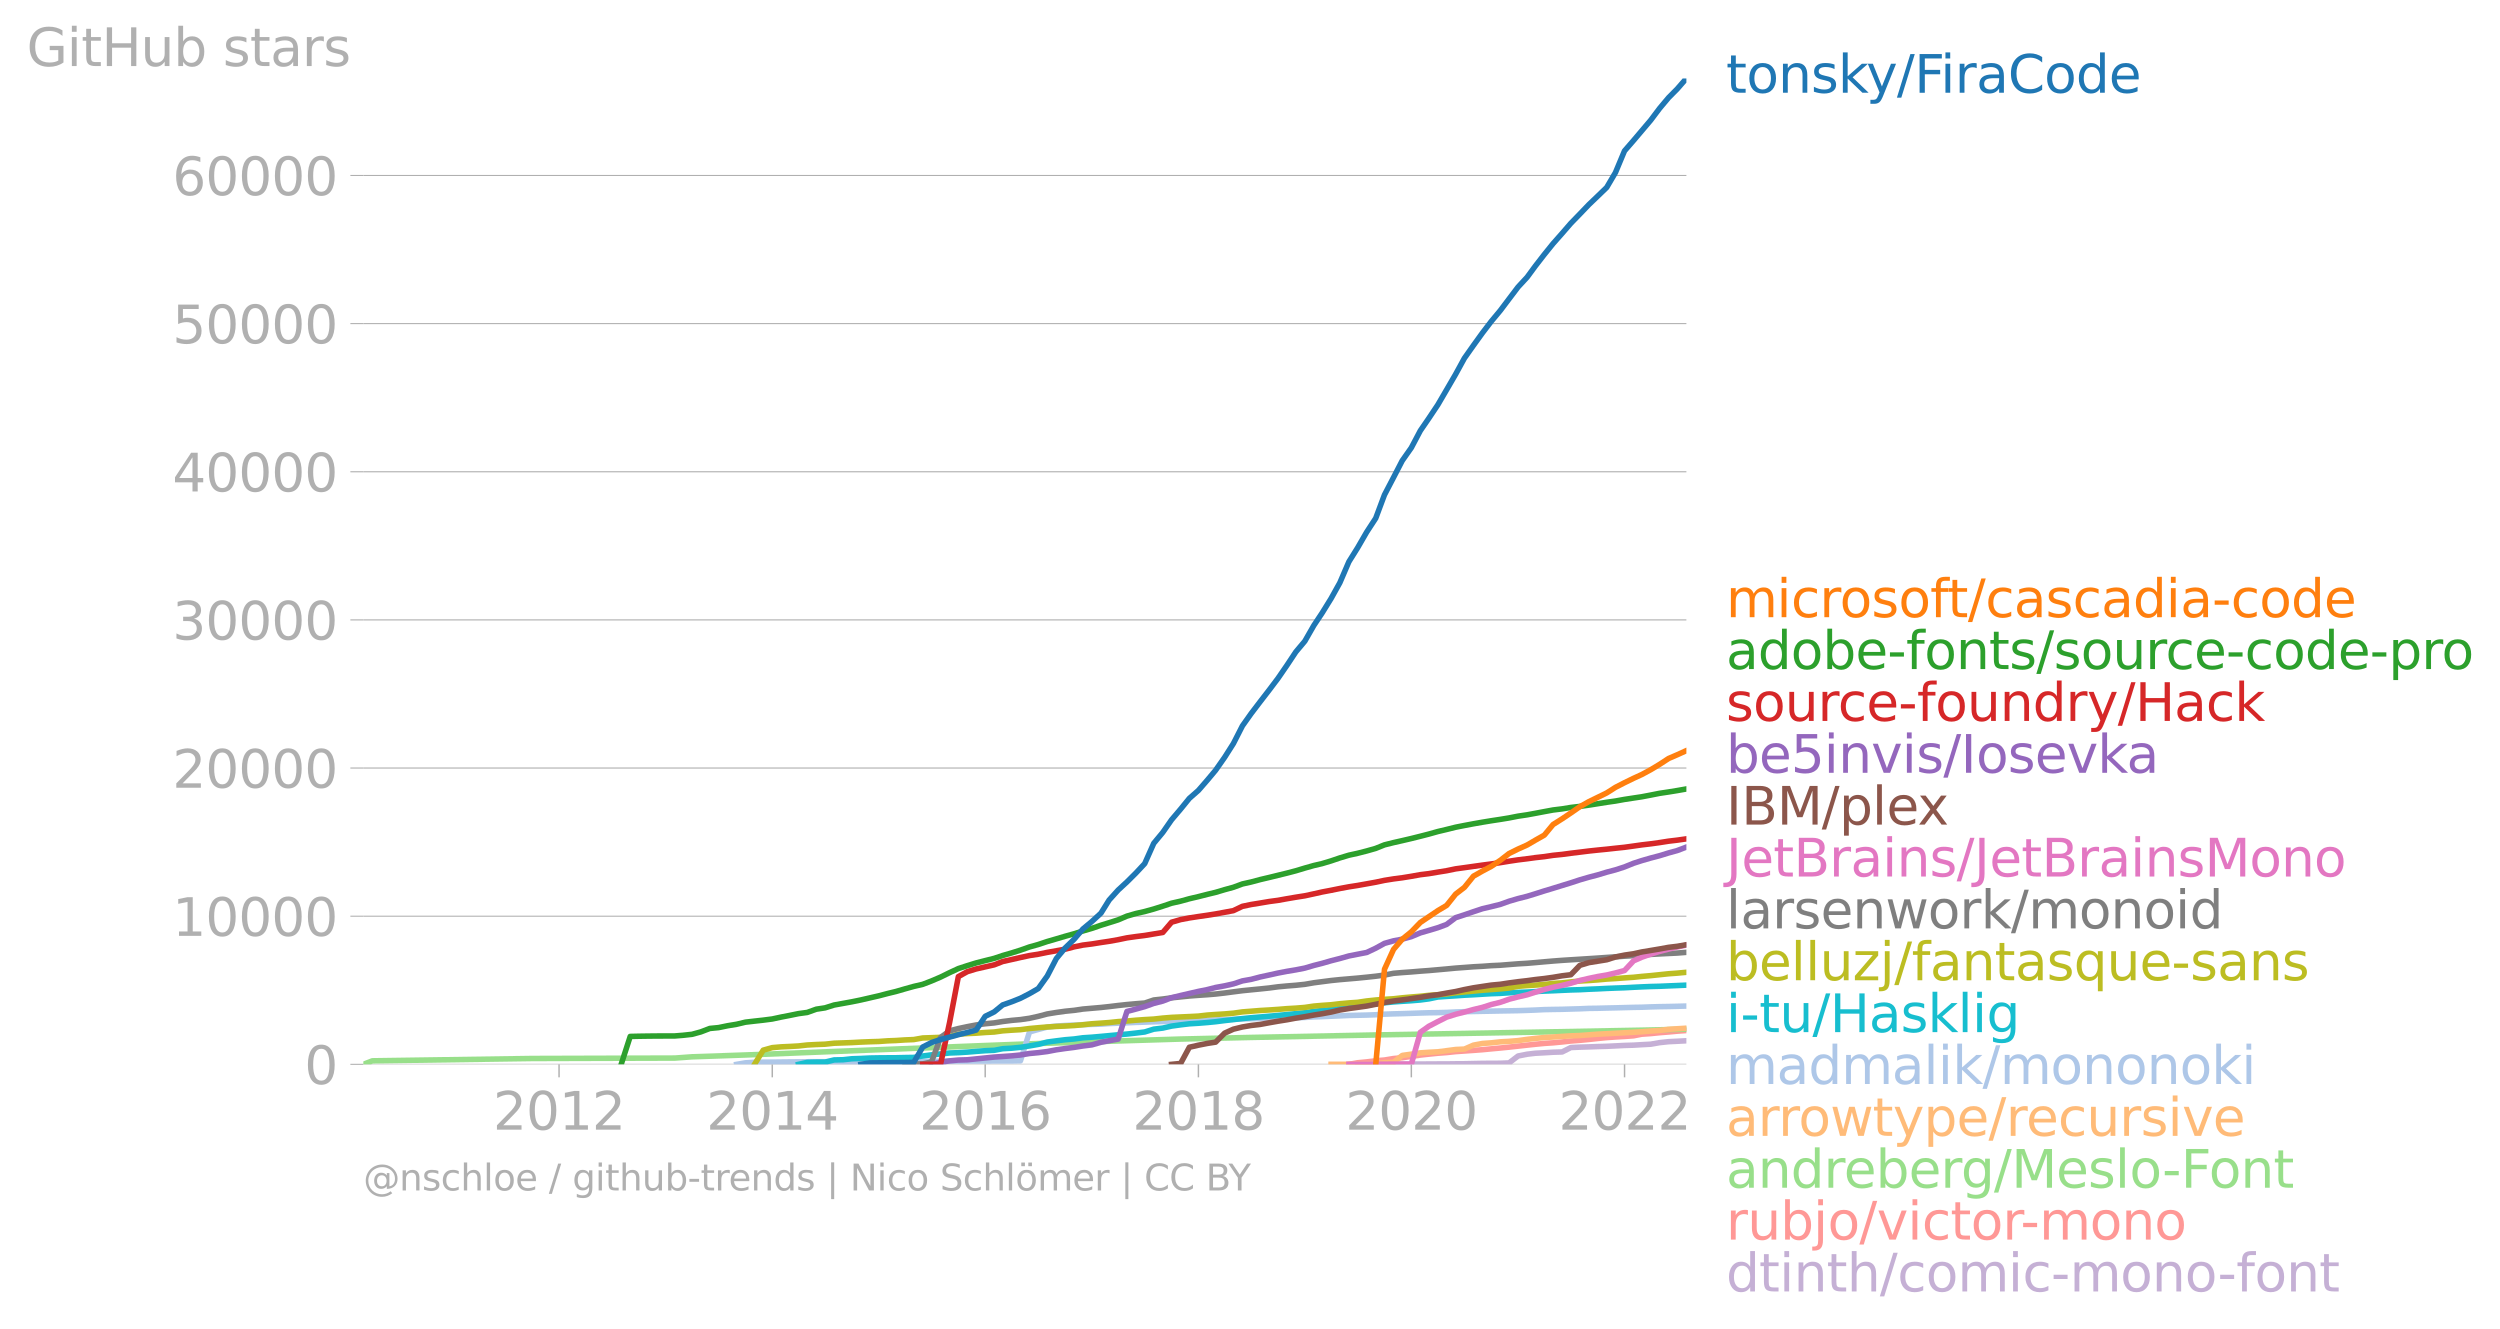 <svg xmlns:xlink="http://www.w3.org/1999/xlink" width="899.74" height="478.264" viewBox="0 0 674.805 358.698" xmlns="http://www.w3.org/2000/svg"><defs><style>*{stroke-linejoin:round;stroke-linecap:butt}</style></defs><g id="figure_1"><path d="M0 358.698h674.805V0H0v358.698z" style="fill:none" id="patch_1"/><g id="axes_1"><path d="M98.073 287.288h357.12V21.176H98.073v266.112z" style="fill:none" id="patch_2"/><g id="matplotlib.axis_1"><g id="xtick_1"><g id="line2d_1"><defs><path id="m2a84abbbae" d="M0 0v3.5" style="stroke:#b0b0b0;stroke-width:.4"/></defs><use xlink:href="#m2a84abbbae" x="150.901" y="287.288" style="fill:#b0b0b0;stroke:#b0b0b0;stroke-width:.4"/></g><g style="fill:#b0b0b0" transform="matrix(.14 0 0 -.14 133.086 304.926)" id="text_1"><defs><path id="DejaVuSans-32" d="M1228 531h2203V0H469v531q359 372 979 998 621 627 780 809 303 340 423 576 121 236 121 464 0 372-261 606-261 235-680 235-297 0-627-103-329-103-704-313v638q381 153 712 231 332 78 607 78 725 0 1156-363 431-362 431-968 0-288-108-546-107-257-392-607-78-91-497-524-418-433-1181-1211z" transform="scale(.016)"/><path id="DejaVuSans-30" d="M2034 4250q-487 0-733-480-245-479-245-1442 0-959 245-1439 246-480 733-480 491 0 736 480 246 480 246 1439 0 963-246 1442-245 480-736 480zm0 500q785 0 1199-621 414-620 414-1801 0-1178-414-1799Q2819-91 2034-91q-784 0-1198 620-414 621-414 1799 0 1181 414 1801 414 621 1198 621z" transform="scale(.016)"/><path id="DejaVuSans-31" d="M794 531h1031v3560L703 3866v575l1116 225h631V531h1031V0H794v531z" transform="scale(.016)"/></defs><use xlink:href="#DejaVuSans-32"/><use xlink:href="#DejaVuSans-30" x="63.623"/><use xlink:href="#DejaVuSans-31" x="127.246"/><use xlink:href="#DejaVuSans-32" x="190.869"/></g></g><g id="xtick_2"><use xlink:href="#m2a84abbbae" x="208.453" y="287.288" style="fill:#b0b0b0;stroke:#b0b0b0;stroke-width:.4" id="line2d_2"/><g style="fill:#b0b0b0" transform="matrix(.14 0 0 -.14 190.638 304.926)" id="text_2"><defs><path id="DejaVuSans-34" d="M2419 4116 825 1625h1594v2491zm-166 550h794V1625h666v-525h-666V0h-628v1100H313v609l1940 2957z" transform="scale(.016)"/></defs><use xlink:href="#DejaVuSans-32"/><use xlink:href="#DejaVuSans-30" x="63.623"/><use xlink:href="#DejaVuSans-31" x="127.246"/><use xlink:href="#DejaVuSans-34" x="190.869"/></g></g><g id="xtick_3"><use xlink:href="#m2a84abbbae" x="265.926" y="287.288" style="fill:#b0b0b0;stroke:#b0b0b0;stroke-width:.4" id="line2d_3"/><g style="fill:#b0b0b0" transform="matrix(.14 0 0 -.14 248.11 304.926)" id="text_3"><defs><path id="DejaVuSans-36" d="M2113 2584q-425 0-674-291-248-290-248-796 0-503 248-796 249-292 674-292t673 292q248 293 248 796 0 506-248 796-248 291-673 291zm1253 1979v-575q-238 112-480 171-242 60-480 60-625 0-955-422-329-422-376-1275 184 272 462 417 279 145 613 145 703 0 1111-427 408-426 408-1160 0-719-425-1154Q2819-91 2113-91q-810 0-1238 620-428 621-428 1799 0 1106 525 1764t1409 658q238 0 480-47t505-140z" transform="scale(.016)"/></defs><use xlink:href="#DejaVuSans-32"/><use xlink:href="#DejaVuSans-30" x="63.623"/><use xlink:href="#DejaVuSans-31" x="127.246"/><use xlink:href="#DejaVuSans-36" x="190.869"/></g></g><g id="xtick_4"><use xlink:href="#m2a84abbbae" x="323.478" y="287.288" style="fill:#b0b0b0;stroke:#b0b0b0;stroke-width:.4" id="line2d_4"/><g style="fill:#b0b0b0" transform="matrix(.14 0 0 -.14 305.663 304.926)" id="text_4"><defs><path id="DejaVuSans-38" d="M2034 2216q-450 0-708-241-257-241-257-662 0-422 257-663 258-241 708-241t709 242q260 243 260 662 0 421-258 662-257 241-711 241zm-631 268q-406 100-633 378-226 279-226 679 0 559 398 884 399 325 1092 325 697 0 1094-325t397-884q0-400-227-679-226-278-629-378 456-106 710-416 255-309 255-755 0-679-414-1042Q2806-91 2034-91q-771 0-1186 362-414 363-414 1042 0 446 256 755 257 310 713 416zm-231 997q0-362 226-565 227-203 636-203 407 0 636 203 230 203 230 565 0 363-230 566-229 203-636 203-409 0-636-203-226-203-226-566z" transform="scale(.016)"/></defs><use xlink:href="#DejaVuSans-32"/><use xlink:href="#DejaVuSans-30" x="63.623"/><use xlink:href="#DejaVuSans-31" x="127.246"/><use xlink:href="#DejaVuSans-38" x="190.869"/></g></g><g id="xtick_5"><use xlink:href="#m2a84abbbae" x="380.951" y="287.288" style="fill:#b0b0b0;stroke:#b0b0b0;stroke-width:.4" id="line2d_5"/><g style="fill:#b0b0b0" transform="matrix(.14 0 0 -.14 363.136 304.926)" id="text_5"><use xlink:href="#DejaVuSans-32"/><use xlink:href="#DejaVuSans-30" x="63.623"/><use xlink:href="#DejaVuSans-32" x="127.246"/><use xlink:href="#DejaVuSans-30" x="190.869"/></g></g><g id="xtick_6"><use xlink:href="#m2a84abbbae" x="438.502" y="287.288" style="fill:#b0b0b0;stroke:#b0b0b0;stroke-width:.4" id="line2d_6"/><g style="fill:#b0b0b0" transform="matrix(.14 0 0 -.14 420.687 304.926)" id="text_6"><use xlink:href="#DejaVuSans-32"/><use xlink:href="#DejaVuSans-30" x="63.623"/><use xlink:href="#DejaVuSans-32" x="127.246"/><use xlink:href="#DejaVuSans-32" x="190.869"/></g></g></g><g id="matplotlib.axis_2"><g id="ytick_1"><path d="M98.073 287.288h357.12" clip-path="url(#p7af58bf859)" style="fill:none;stroke:#b0b0b0;stroke-width:.3;stroke-linecap:square" id="line2d_7"/><g id="line2d_8"><defs><path id="m260860c85a" d="M0 0h-3.5" style="stroke:#b0b0b0;stroke-width:.3"/></defs><use xlink:href="#m260860c85a" x="98.073" y="287.288" style="fill:#b0b0b0;stroke:#b0b0b0;stroke-width:.3"/></g><use xlink:href="#DejaVuSans-30" style="fill:#b0b0b0" transform="matrix(.14 0 0 -.14 82.166 292.607)" id="text_7"/></g><g id="ytick_2"><path d="M98.073 247.3h357.12" clip-path="url(#p7af58bf859)" style="fill:none;stroke:#b0b0b0;stroke-width:.3;stroke-linecap:square" id="line2d_9"/><use xlink:href="#m260860c85a" x="98.073" y="247.3" style="fill:#b0b0b0;stroke:#b0b0b0;stroke-width:.3" id="line2d_10"/><g style="fill:#b0b0b0" transform="matrix(.14 0 0 -.14 46.536 252.62)" id="text_8"><use xlink:href="#DejaVuSans-31"/><use xlink:href="#DejaVuSans-30" x="63.623"/><use xlink:href="#DejaVuSans-30" x="127.246"/><use xlink:href="#DejaVuSans-30" x="190.869"/><use xlink:href="#DejaVuSans-30" x="254.492"/></g></g><g id="ytick_3"><path d="M98.073 207.312h357.12" clip-path="url(#p7af58bf859)" style="fill:none;stroke:#b0b0b0;stroke-width:.3;stroke-linecap:square" id="line2d_11"/><use xlink:href="#m260860c85a" x="98.073" y="207.312" style="fill:#b0b0b0;stroke:#b0b0b0;stroke-width:.3" id="line2d_12"/><g style="fill:#b0b0b0" transform="matrix(.14 0 0 -.14 46.536 212.631)" id="text_9"><use xlink:href="#DejaVuSans-32"/><use xlink:href="#DejaVuSans-30" x="63.623"/><use xlink:href="#DejaVuSans-30" x="127.246"/><use xlink:href="#DejaVuSans-30" x="190.869"/><use xlink:href="#DejaVuSans-30" x="254.492"/></g></g><g id="ytick_4"><path d="M98.073 167.325h357.12" clip-path="url(#p7af58bf859)" style="fill:none;stroke:#b0b0b0;stroke-width:.3;stroke-linecap:square" id="line2d_13"/><use xlink:href="#m260860c85a" x="98.073" y="167.325" style="fill:#b0b0b0;stroke:#b0b0b0;stroke-width:.3" id="line2d_14"/><g style="fill:#b0b0b0" transform="matrix(.14 0 0 -.14 46.536 172.643)" id="text_10"><defs><path id="DejaVuSans-33" d="M2597 2516q453-97 707-404 255-306 255-756 0-690-475-1069Q2609-91 1734-91q-293 0-604 58T488 141v609q262-153 574-231 313-78 654-78 593 0 904 234t311 681q0 413-289 645-289 233-804 233h-544v519h569q465 0 712 186t247 536q0 359-255 551-254 193-729 193-260 0-557-57-297-56-653-174v562q360 100 674 150t592 50q719 0 1137-327 419-326 419-882 0-388-222-655t-631-370z" transform="scale(.016)"/></defs><use xlink:href="#DejaVuSans-33"/><use xlink:href="#DejaVuSans-30" x="63.623"/><use xlink:href="#DejaVuSans-30" x="127.246"/><use xlink:href="#DejaVuSans-30" x="190.869"/><use xlink:href="#DejaVuSans-30" x="254.492"/></g></g><g id="ytick_5"><path d="M98.073 127.337h357.12" clip-path="url(#p7af58bf859)" style="fill:none;stroke:#b0b0b0;stroke-width:.3;stroke-linecap:square" id="line2d_15"/><use xlink:href="#m260860c85a" x="98.073" y="127.337" style="fill:#b0b0b0;stroke:#b0b0b0;stroke-width:.3" id="line2d_16"/><g style="fill:#b0b0b0" transform="matrix(.14 0 0 -.14 46.536 132.655)" id="text_11"><use xlink:href="#DejaVuSans-34"/><use xlink:href="#DejaVuSans-30" x="63.623"/><use xlink:href="#DejaVuSans-30" x="127.246"/><use xlink:href="#DejaVuSans-30" x="190.869"/><use xlink:href="#DejaVuSans-30" x="254.492"/></g></g><g id="ytick_6"><path d="M98.073 87.349h357.12" clip-path="url(#p7af58bf859)" style="fill:none;stroke:#b0b0b0;stroke-width:.3;stroke-linecap:square" id="line2d_17"/><use xlink:href="#m260860c85a" x="98.073" y="87.349" style="fill:#b0b0b0;stroke:#b0b0b0;stroke-width:.3" id="line2d_18"/><g style="fill:#b0b0b0" transform="matrix(.14 0 0 -.14 46.536 92.667)" id="text_12"><defs><path id="DejaVuSans-35" d="M691 4666h2478v-532H1269V2991q137 47 274 70 138 23 276 23 781 0 1237-428 457-428 457-1159 0-753-469-1171Q2575-91 1722-91q-294 0-599 50Q819 9 494 109v635q281-153 581-228t634-75q541 0 856 284 316 284 316 772 0 487-316 771-315 285-856 285-253 0-505-56-251-56-513-175v2344z" transform="scale(.016)"/></defs><use xlink:href="#DejaVuSans-35"/><use xlink:href="#DejaVuSans-30" x="63.623"/><use xlink:href="#DejaVuSans-30" x="127.246"/><use xlink:href="#DejaVuSans-30" x="190.869"/><use xlink:href="#DejaVuSans-30" x="254.492"/></g></g><g id="ytick_7"><path d="M98.073 47.36h357.12" clip-path="url(#p7af58bf859)" style="fill:none;stroke:#b0b0b0;stroke-width:.3;stroke-linecap:square" id="line2d_19"/><use xlink:href="#m260860c85a" x="98.073" y="47.361" style="fill:#b0b0b0;stroke:#b0b0b0;stroke-width:.3" id="line2d_20"/><g style="fill:#b0b0b0" transform="matrix(.14 0 0 -.14 46.536 52.68)" id="text_13"><use xlink:href="#DejaVuSans-36"/><use xlink:href="#DejaVuSans-30" x="63.623"/><use xlink:href="#DejaVuSans-30" x="127.246"/><use xlink:href="#DejaVuSans-30" x="190.869"/><use xlink:href="#DejaVuSans-30" x="254.492"/></g></g><g style="fill:#b0b0b0" transform="matrix(.14 0 0 -.14 7.2 17.838)" id="text_14"><defs><path id="DejaVuSans-47" d="M3809 666v1253H2778v519h1656V434q-365-259-806-392-440-133-940-133-1094 0-1712 639-617 640-617 1780 0 1144 617 1783 618 639 1712 639 456 0 867-113 411-112 758-331v-672q-350 297-744 447t-828 150q-857 0-1287-478-429-478-429-1425 0-944 429-1422 430-478 1287-478 334 0 596 58 263 58 472 180z" transform="scale(.016)"/><path id="DejaVuSans-69" d="M603 3500h575V0H603v3500zm0 1363h575v-729H603v729z" transform="scale(.016)"/><path id="DejaVuSans-74" d="M1172 4494v-994h1184v-447H1172V1153q0-428 117-550t477-122h590V0h-590q-666 0-919 248-253 249-253 905v1900H172v447h422v994h578z" transform="scale(.016)"/><path id="DejaVuSans-48" d="M628 4666h631V2753h2294v1913h631V0h-631v2222H1259V0H628v4666z" transform="scale(.016)"/><path id="DejaVuSans-75" d="M544 1381v2119h575V1403q0-497 193-746 194-248 582-248 465 0 735 297 271 297 271 810v1984h575V0h-575v538q-209-319-486-474-276-155-642-155-603 0-916 375-312 375-312 1097zm1447 2203z" transform="scale(.016)"/><path id="DejaVuSans-62" d="M3116 1747q0 634-261 995t-717 361q-457 0-718-361t-261-995q0-634 261-995t718-361q456 0 717 361t261 995zM1159 2969q182 312 458 463 277 152 661 152 638 0 1036-506 399-506 399-1331T3314 415Q2916-91 2278-91q-384 0-661 152-276 152-458 464V0H581v4863h578V2969z" transform="scale(.016)"/><path id="DejaVuSans-73" d="M2834 3397v-544q-243 125-506 187-262 63-544 63-428 0-642-131t-214-394q0-200 153-314t616-217l197-44q612-131 870-370t258-667q0-488-386-773Q2250-91 1575-91q-281 0-586 55T347 128v594q319-166 628-249 309-82 613-82 406 0 624 139 219 139 219 392 0 234-158 359-157 125-692 241l-200 47q-534 112-772 345-237 233-237 639 0 494 350 762 350 269 994 269 318 0 599-47 282-46 519-140z" transform="scale(.016)"/><path id="DejaVuSans-61" d="M2194 1759q-697 0-966-159t-269-544q0-306 202-486 202-179 548-179 479 0 768 339t289 901v128h-572zm1147 238V0h-575v531q-197-318-491-470T1556-91q-537 0-855 302-317 302-317 808 0 590 395 890 396 300 1180 300h807v57q0 397-261 614t-733 217q-300 0-585-72-284-72-546-216v532q315 122 612 182 297 61 578 61 760 0 1135-394 375-393 375-1193z" transform="scale(.016)"/><path id="DejaVuSans-72" d="M2631 2963q-97 56-211 82-114 27-251 27-488 0-749-317t-261-911V0H581v3500h578v-544q182 319 472 473 291 155 707 155 59 0 131-8 72-7 159-23l3-590z" transform="scale(.016)"/></defs><use xlink:href="#DejaVuSans-47"/><use xlink:href="#DejaVuSans-69" x="77.49"/><use xlink:href="#DejaVuSans-74" x="105.273"/><use xlink:href="#DejaVuSans-48" x="144.482"/><use xlink:href="#DejaVuSans-75" x="219.678"/><use xlink:href="#DejaVuSans-62" x="283.057"/><use xlink:href="#DejaVuSans-20" x="346.533"/><use xlink:href="#DejaVuSans-73" x="378.32"/><use xlink:href="#DejaVuSans-74" x="430.42"/><use xlink:href="#DejaVuSans-61" x="469.629"/><use xlink:href="#DejaVuSans-72" x="530.908"/><use xlink:href="#DejaVuSans-73" x="572.021"/></g></g><path d="m366.464 287.288 2.44-.012 2.442-.008 2.361-.004 2.441-.04 2.362-.016h4.881l2.283-.012 2.441-.016 2.362-.004 2.44-.032 2.362-.016 2.441-.051 2.44-.052 2.363-.016 2.44-.012 2.362-.096 2.44-1.864 2.441-.484 2.205-.26 2.44-.128 2.362-.148 2.441-.072 2.362-1.195 2.44-.104 2.441-.072 2.362-.088 2.44-.068 2.363-.112 2.44-.124 2.441-.072 2.204-.132 2.441-.132 2.362-.416 2.44-.264 2.362-.112 2.441-.132" clip-path="url(#p7af58bf859)" style="fill:none;stroke:#c5b0d5;stroke-width:1.5;stroke-linecap:square" id="line2d_21"/><path d="m364.102 287.288 2.362-.427 2.44-.236 2.442-.308 2.361-.192 2.441-.404 2.362-.216 2.44-.364 2.441-.356 2.283-.248 2.441-.248 2.362-.176 2.44-.26 2.362-.163 2.441-.168 2.44-.184 2.363-.228 2.44-.224 2.362-.236 2.44-.272 2.441-.268 2.205-.236 2.44-.236 2.362-.156 2.441-.232 2.362-.256 2.44-.188 2.441-.236 2.362-.263 2.44-.236 2.363-.168 2.44-.14 2.441-.176 2.204-.432 2.441-.164 2.362-.24 2.44-.192 2.362-.22 2.441-.176" clip-path="url(#p7af58bf859)" style="fill:none;stroke:#ff9896;stroke-width:1.5;stroke-linecap:square" id="line2d_22"/><path d="m98.073 287.288 2.44-.947 43.145-.628 38.499-.116 4.645-.34 14.408-.496 62.275-2.463 7.165-.272 9.605-.36 19.131-.612 19.289-.592 19.053-.44 35.98-.715 38.498-.668 30.941-.576 9.605-.212 2.441-.052h0" clip-path="url(#p7af58bf859)" style="fill:none;stroke:#98df8a;stroke-width:1.5;stroke-linecap:square" id="line2d_23"/><g style="fill:#1f77b4" transform="matrix(.14 0 0 -.14 465.907 25.04)" id="text_15"><defs><path id="DejaVuSans-6f" d="M1959 3097q-462 0-731-361t-269-989q0-628 267-989 268-361 733-361 460 0 728 362 269 363 269 988 0 622-269 986-268 364-728 364zm0 487q750 0 1178-488 429-487 429-1349 0-859-429-1349Q2709-91 1959-91q-753 0-1180 489-426 490-426 1349 0 862 426 1349 427 488 1180 488z" transform="scale(.016)"/><path id="DejaVuSans-6e" d="M3513 2113V0h-575v2094q0 497-194 743-194 247-581 247-466 0-735-297-269-296-269-809V0H581v3500h578v-544q207 316 486 472 280 156 646 156 603 0 912-373 310-373 310-1098z" transform="scale(.016)"/><path id="DejaVuSans-6b" d="M581 4863h578V1991l1716 1509h734L1753 1863 3688 0h-750L1159 1709V0H581v4863z" transform="scale(.016)"/><path id="DejaVuSans-79" d="M2059-325q-243-625-475-815-231-191-618-191H506v481h338q237 0 368 113 132 112 291 531l103 262L191 3500h609L1894 763l1094 2737h609L2059-325z" transform="scale(.016)"/><path id="DejaVuSans-2f" d="M1625 4666h531L531-594H0l1625 5260z" transform="scale(.016)"/><path id="DejaVuSans-46" d="M628 4666h2681v-532H1259V2759h1850v-531H1259V0H628v4666z" transform="scale(.016)"/><path id="DejaVuSans-43" d="M4122 4306v-665q-319 297-680 443-361 147-767 147-800 0-1225-489t-425-1414q0-922 425-1411t1225-489q406 0 767 147t680 444V359q-331-225-702-338-370-112-782-112-1060 0-1670 648-609 649-609 1771 0 1125 609 1773 610 649 1670 649 418 0 788-111 371-111 696-333z" transform="scale(.016)"/><path id="DejaVuSans-64" d="M2906 2969v1894h575V0h-575v525q-181-312-458-464-276-152-664-152-634 0-1033 506-398 507-398 1332t398 1331q399 506 1033 506 388 0 664-152 277-151 458-463zM947 1747q0-634 261-995t717-361q456 0 718 361 263 361 263 995t-263 995q-262 361-718 361t-717-361q-261-361-261-995z" transform="scale(.016)"/><path id="DejaVuSans-65" d="M3597 1894v-281H953q38-594 358-905t892-311q331 0 642 81t618 244V178Q3153 47 2828-22t-659-69q-838 0-1327 487-489 488-489 1320 0 859 464 1363 464 505 1252 505 706 0 1117-455 411-454 411-1235zm-575 169q-6 471-264 752-258 282-683 282-481 0-770-272t-333-766l2050 4z" transform="scale(.016)"/></defs><use xlink:href="#DejaVuSans-74"/><use xlink:href="#DejaVuSans-6f" x="39.209"/><use xlink:href="#DejaVuSans-6e" x="100.391"/><use xlink:href="#DejaVuSans-73" x="163.77"/><use xlink:href="#DejaVuSans-6b" x="215.869"/><use xlink:href="#DejaVuSans-79" x="270.154"/><use xlink:href="#DejaVuSans-2f" x="329.334"/><use xlink:href="#DejaVuSans-46" x="363.025"/><use xlink:href="#DejaVuSans-69" x="413.295"/><use xlink:href="#DejaVuSans-72" x="441.078"/><use xlink:href="#DejaVuSans-61" x="482.191"/><use xlink:href="#DejaVuSans-43" x="543.471"/><use xlink:href="#DejaVuSans-6f" x="613.295"/><use xlink:href="#DejaVuSans-64" x="674.477"/><use xlink:href="#DejaVuSans-65" x="737.953"/></g><g style="fill:#ff7f0e" transform="matrix(.14 0 0 -.14 465.907 166.587)" id="text_16"><defs><path id="DejaVuSans-6d" d="M3328 2828q216 388 516 572t706 184q547 0 844-383 297-382 297-1088V0h-578v2094q0 503-179 746-178 244-543 244-447 0-707-297-259-296-259-809V0h-578v2094q0 506-178 748t-550 242q-441 0-701-298-259-298-259-808V0H581v3500h578v-544q197 322 472 475t653 153q382 0 649-194 267-193 395-562z" transform="scale(.016)"/><path id="DejaVuSans-63" d="M3122 3366v-538q-244 135-489 202t-495 67q-560 0-870-355-309-354-309-995t309-996q310-354 870-354 250 0 495 67t489 202V134Q2881 22 2623-34q-257-57-548-57-791 0-1257 497-465 497-465 1341 0 856 470 1346 471 491 1290 491 265 0 518-55 253-54 491-163z" transform="scale(.016)"/><path id="DejaVuSans-66" d="M2375 4863v-479h-550q-309 0-430-125-120-125-120-450v-309h947v-447h-947V0H697v3053H147v447h550v244q0 584 272 851 272 268 862 268h544z" transform="scale(.016)"/><path id="DejaVuSans-2d" d="M313 2009h1684v-512H313v512z" transform="scale(.016)"/></defs><use xlink:href="#DejaVuSans-6d"/><use xlink:href="#DejaVuSans-69" x="97.412"/><use xlink:href="#DejaVuSans-63" x="125.195"/><use xlink:href="#DejaVuSans-72" x="180.176"/><use xlink:href="#DejaVuSans-6f" x="219.039"/><use xlink:href="#DejaVuSans-73" x="280.221"/><use xlink:href="#DejaVuSans-6f" x="332.32"/><use xlink:href="#DejaVuSans-66" x="393.502"/><use xlink:href="#DejaVuSans-74" x="426.957"/><use xlink:href="#DejaVuSans-2f" x="466.166"/><use xlink:href="#DejaVuSans-63" x="499.857"/><use xlink:href="#DejaVuSans-61" x="554.838"/><use xlink:href="#DejaVuSans-73" x="616.117"/><use xlink:href="#DejaVuSans-63" x="668.217"/><use xlink:href="#DejaVuSans-61" x="723.197"/><use xlink:href="#DejaVuSans-64" x="784.477"/><use xlink:href="#DejaVuSans-69" x="847.953"/><use xlink:href="#DejaVuSans-61" x="875.736"/><use xlink:href="#DejaVuSans-2d" x="937.016"/><use xlink:href="#DejaVuSans-63" x="973.1"/><use xlink:href="#DejaVuSans-6f" x="1028.08"/><use xlink:href="#DejaVuSans-64" x="1089.262"/><use xlink:href="#DejaVuSans-65" x="1152.738"/></g><g style="fill:#2ca02c" transform="matrix(.14 0 0 -.14 465.907 180.587)" id="text_17"><defs><path id="DejaVuSans-70" d="M1159 525v-1856H581v4831h578v-531q182 312 458 463 277 152 661 152 638 0 1036-506 399-506 399-1331T3314 415Q2916-91 2278-91q-384 0-661 152-276 152-458 464zm1957 1222q0 634-261 995t-717 361q-457 0-718-361t-261-995q0-634 261-995t718-361q456 0 717 361t261 995z" transform="scale(.016)"/></defs><use xlink:href="#DejaVuSans-61"/><use xlink:href="#DejaVuSans-64" x="61.279"/><use xlink:href="#DejaVuSans-6f" x="124.756"/><use xlink:href="#DejaVuSans-62" x="185.938"/><use xlink:href="#DejaVuSans-65" x="249.414"/><use xlink:href="#DejaVuSans-2d" x="310.938"/><use xlink:href="#DejaVuSans-66" x="347.021"/><use xlink:href="#DejaVuSans-6f" x="382.227"/><use xlink:href="#DejaVuSans-6e" x="443.408"/><use xlink:href="#DejaVuSans-74" x="506.787"/><use xlink:href="#DejaVuSans-73" x="545.996"/><use xlink:href="#DejaVuSans-2f" x="598.096"/><use xlink:href="#DejaVuSans-73" x="631.787"/><use xlink:href="#DejaVuSans-6f" x="683.887"/><use xlink:href="#DejaVuSans-75" x="745.068"/><use xlink:href="#DejaVuSans-72" x="808.447"/><use xlink:href="#DejaVuSans-63" x="847.311"/><use xlink:href="#DejaVuSans-65" x="902.291"/><use xlink:href="#DejaVuSans-2d" x="963.814"/><use xlink:href="#DejaVuSans-63" x="999.898"/><use xlink:href="#DejaVuSans-6f" x="1054.879"/><use xlink:href="#DejaVuSans-64" x="1116.061"/><use xlink:href="#DejaVuSans-65" x="1179.537"/><use xlink:href="#DejaVuSans-2d" x="1241.061"/><use xlink:href="#DejaVuSans-70" x="1277.145"/><use xlink:href="#DejaVuSans-72" x="1340.621"/><use xlink:href="#DejaVuSans-6f" x="1379.484"/></g><g style="fill:#d62728" transform="matrix(.14 0 0 -.14 465.907 194.587)" id="text_18"><use xlink:href="#DejaVuSans-73"/><use xlink:href="#DejaVuSans-6f" x="52.1"/><use xlink:href="#DejaVuSans-75" x="113.281"/><use xlink:href="#DejaVuSans-72" x="176.66"/><use xlink:href="#DejaVuSans-63" x="215.523"/><use xlink:href="#DejaVuSans-65" x="270.504"/><use xlink:href="#DejaVuSans-2d" x="332.027"/><use xlink:href="#DejaVuSans-66" x="368.111"/><use xlink:href="#DejaVuSans-6f" x="403.316"/><use xlink:href="#DejaVuSans-75" x="464.498"/><use xlink:href="#DejaVuSans-6e" x="527.877"/><use xlink:href="#DejaVuSans-64" x="591.256"/><use xlink:href="#DejaVuSans-72" x="654.732"/><use xlink:href="#DejaVuSans-79" x="695.846"/><use xlink:href="#DejaVuSans-2f" x="755.025"/><use xlink:href="#DejaVuSans-48" x="788.717"/><use xlink:href="#DejaVuSans-61" x="863.912"/><use xlink:href="#DejaVuSans-63" x="925.191"/><use xlink:href="#DejaVuSans-6b" x="980.172"/></g><g style="fill:#9467bd" transform="matrix(.14 0 0 -.14 465.907 208.587)" id="text_19"><defs><path id="DejaVuSans-76" d="M191 3500h609L1894 563l1094 2937h609L2284 0h-781L191 3500z" transform="scale(.016)"/><path id="DejaVuSans-49" d="M628 4666h631V0H628v4666z" transform="scale(.016)"/></defs><use xlink:href="#DejaVuSans-62"/><use xlink:href="#DejaVuSans-65" x="63.477"/><use xlink:href="#DejaVuSans-35" x="125"/><use xlink:href="#DejaVuSans-69" x="188.623"/><use xlink:href="#DejaVuSans-6e" x="216.406"/><use xlink:href="#DejaVuSans-76" x="279.785"/><use xlink:href="#DejaVuSans-69" x="338.965"/><use xlink:href="#DejaVuSans-73" x="366.748"/><use xlink:href="#DejaVuSans-2f" x="418.848"/><use xlink:href="#DejaVuSans-49" x="452.539"/><use xlink:href="#DejaVuSans-6f" x="482.031"/><use xlink:href="#DejaVuSans-73" x="543.213"/><use xlink:href="#DejaVuSans-65" x="595.313"/><use xlink:href="#DejaVuSans-76" x="656.836"/><use xlink:href="#DejaVuSans-6b" x="716.016"/><use xlink:href="#DejaVuSans-61" x="772.176"/></g><g style="fill:#8c564b" transform="matrix(.14 0 0 -.14 465.907 222.587)" id="text_20"><defs><path id="DejaVuSans-42" d="M1259 2228V519h1013q509 0 754 211 246 211 246 645 0 438-246 645-245 208-754 208H1259zm0 1919V2741h935q462 0 688 173 227 174 227 530 0 353-227 528-226 175-688 175h-935zm-631 519h1613q722 0 1112-300 391-300 391-853 0-429-200-682t-588-315q466-100 724-418 258-317 258-792 0-625-425-966Q3088 0 2303 0H628v4666z" transform="scale(.016)"/><path id="DejaVuSans-4d" d="M628 4666h941l1190-3175 1197 3175h941V0h-616v4097L3078 897h-634L1241 4097V0H628v4666z" transform="scale(.016)"/><path id="DejaVuSans-6c" d="M603 4863h575V0H603v4863z" transform="scale(.016)"/><path id="DejaVuSans-78" d="M3513 3500 2247 1797 3578 0h-678L1881 1375 863 0H184l1360 1831L300 3500h678l928-1247 928 1247h679z" transform="scale(.016)"/></defs><use xlink:href="#DejaVuSans-49"/><use xlink:href="#DejaVuSans-42" x="29.492"/><use xlink:href="#DejaVuSans-4d" x="98.096"/><use xlink:href="#DejaVuSans-2f" x="184.375"/><use xlink:href="#DejaVuSans-70" x="218.066"/><use xlink:href="#DejaVuSans-6c" x="281.543"/><use xlink:href="#DejaVuSans-65" x="309.326"/><use xlink:href="#DejaVuSans-78" x="369.1"/></g><g style="fill:#e377c2" transform="matrix(.14 0 0 -.14 465.907 236.587)" id="text_21"><defs><path id="DejaVuSans-4a" d="M628 4666h631V325q0-844-320-1225T-91-1281h-240v531h197q418 0 590 235 172 234 172 840v4341z" transform="scale(.016)"/></defs><use xlink:href="#DejaVuSans-4a"/><use xlink:href="#DejaVuSans-65" x="29.492"/><use xlink:href="#DejaVuSans-74" x="91.016"/><use xlink:href="#DejaVuSans-42" x="130.225"/><use xlink:href="#DejaVuSans-72" x="198.828"/><use xlink:href="#DejaVuSans-61" x="239.941"/><use xlink:href="#DejaVuSans-69" x="301.221"/><use xlink:href="#DejaVuSans-6e" x="329.004"/><use xlink:href="#DejaVuSans-73" x="392.383"/><use xlink:href="#DejaVuSans-2f" x="444.482"/><use xlink:href="#DejaVuSans-4a" x="478.174"/><use xlink:href="#DejaVuSans-65" x="507.666"/><use xlink:href="#DejaVuSans-74" x="569.189"/><use xlink:href="#DejaVuSans-42" x="608.398"/><use xlink:href="#DejaVuSans-72" x="677.002"/><use xlink:href="#DejaVuSans-61" x="718.115"/><use xlink:href="#DejaVuSans-69" x="779.395"/><use xlink:href="#DejaVuSans-6e" x="807.178"/><use xlink:href="#DejaVuSans-73" x="870.557"/><use xlink:href="#DejaVuSans-4d" x="922.656"/><use xlink:href="#DejaVuSans-6f" x="1008.936"/><use xlink:href="#DejaVuSans-6e" x="1070.117"/><use xlink:href="#DejaVuSans-6f" x="1133.496"/></g><g style="fill:#7f7f7f" transform="matrix(.14 0 0 -.14 465.907 250.587)" id="text_22"><defs><path id="DejaVuSans-77" d="M269 3500h575l719-2731 715 2731h678l719-2731 716 2731h575L4050 0h-678l-753 2869L1863 0h-679L269 3500z" transform="scale(.016)"/></defs><use xlink:href="#DejaVuSans-6c"/><use xlink:href="#DejaVuSans-61" x="27.783"/><use xlink:href="#DejaVuSans-72" x="89.063"/><use xlink:href="#DejaVuSans-73" x="130.176"/><use xlink:href="#DejaVuSans-65" x="182.275"/><use xlink:href="#DejaVuSans-6e" x="243.799"/><use xlink:href="#DejaVuSans-77" x="307.178"/><use xlink:href="#DejaVuSans-6f" x="388.965"/><use xlink:href="#DejaVuSans-72" x="450.146"/><use xlink:href="#DejaVuSans-6b" x="491.26"/><use xlink:href="#DejaVuSans-2f" x="549.17"/><use xlink:href="#DejaVuSans-6d" x="582.861"/><use xlink:href="#DejaVuSans-6f" x="680.273"/><use xlink:href="#DejaVuSans-6e" x="741.455"/><use xlink:href="#DejaVuSans-6f" x="804.834"/><use xlink:href="#DejaVuSans-69" x="866.016"/><use xlink:href="#DejaVuSans-64" x="893.799"/></g><g style="fill:#bcbd22" transform="matrix(.14 0 0 -.14 465.907 264.587)" id="text_23"><defs><path id="DejaVuSans-7a" d="M353 3500h2731v-525L922 459h2162V0H275v525l2163 2516H353v459z" transform="scale(.016)"/><path id="DejaVuSans-6a" d="M603 3500h575V-63q0-668-255-968-254-300-820-300h-219v487H38q328 0 446 152Q603-541 603-63v3563zm0 1363h575v-729H603v729z" transform="scale(.016)"/><path id="DejaVuSans-71" d="M947 1747q0-634 261-995t717-361q456 0 718 361 263 361 263 995t-263 995q-262 361-718 361t-717-361q-261-361-261-995zM2906 525q-181-312-458-464-276-152-664-152-634 0-1033 506-398 507-398 1332t398 1331q399 506 1033 506 388 0 664-152 277-151 458-463v531h575v-4831h-575V525z" transform="scale(.016)"/></defs><use xlink:href="#DejaVuSans-62"/><use xlink:href="#DejaVuSans-65" x="63.477"/><use xlink:href="#DejaVuSans-6c" x="125"/><use xlink:href="#DejaVuSans-6c" x="152.783"/><use xlink:href="#DejaVuSans-75" x="180.566"/><use xlink:href="#DejaVuSans-7a" x="243.945"/><use xlink:href="#DejaVuSans-6a" x="296.436"/><use xlink:href="#DejaVuSans-2f" x="324.219"/><use xlink:href="#DejaVuSans-66" x="357.91"/><use xlink:href="#DejaVuSans-61" x="393.115"/><use xlink:href="#DejaVuSans-6e" x="454.395"/><use xlink:href="#DejaVuSans-74" x="517.773"/><use xlink:href="#DejaVuSans-61" x="556.982"/><use xlink:href="#DejaVuSans-73" x="618.262"/><use xlink:href="#DejaVuSans-71" x="670.361"/><use xlink:href="#DejaVuSans-75" x="733.838"/><use xlink:href="#DejaVuSans-65" x="797.217"/><use xlink:href="#DejaVuSans-2d" x="858.74"/><use xlink:href="#DejaVuSans-73" x="894.824"/><use xlink:href="#DejaVuSans-61" x="946.924"/><use xlink:href="#DejaVuSans-6e" x="1008.203"/><use xlink:href="#DejaVuSans-73" x="1071.582"/></g><g style="fill:#17becf" transform="matrix(.14 0 0 -.14 465.907 278.587)" id="text_24"><defs><path id="DejaVuSans-67" d="M2906 1791q0 625-258 968-257 344-723 344-462 0-720-344-258-343-258-968 0-622 258-966t720-344q466 0 723 344 258 344 258 966zm575-1357q0-893-397-1329-396-436-1215-436-303 0-572 45t-522 139v559q253-137 500-202 247-66 503-66 566 0 847 295t281 892v285q-178-310-456-463T1784 0Q1141 0 747 490 353 981 353 1791q0 812 394 1302 394 491 1037 491 388 0 666-153t456-462v531h575V434z" transform="scale(.016)"/></defs><use xlink:href="#DejaVuSans-69"/><use xlink:href="#DejaVuSans-2d" x="27.783"/><use xlink:href="#DejaVuSans-74" x="63.867"/><use xlink:href="#DejaVuSans-75" x="103.076"/><use xlink:href="#DejaVuSans-2f" x="166.455"/><use xlink:href="#DejaVuSans-48" x="200.146"/><use xlink:href="#DejaVuSans-61" x="275.342"/><use xlink:href="#DejaVuSans-73" x="336.621"/><use xlink:href="#DejaVuSans-6b" x="388.721"/><use xlink:href="#DejaVuSans-6c" x="446.631"/><use xlink:href="#DejaVuSans-69" x="474.414"/><use xlink:href="#DejaVuSans-67" x="502.197"/></g><g style="fill:#aec7e8" transform="matrix(.14 0 0 -.14 465.907 292.587)" id="text_25"><use xlink:href="#DejaVuSans-6d"/><use xlink:href="#DejaVuSans-61" x="97.412"/><use xlink:href="#DejaVuSans-64" x="158.691"/><use xlink:href="#DejaVuSans-6d" x="222.168"/><use xlink:href="#DejaVuSans-61" x="319.58"/><use xlink:href="#DejaVuSans-6c" x="380.859"/><use xlink:href="#DejaVuSans-69" x="408.643"/><use xlink:href="#DejaVuSans-6b" x="436.426"/><use xlink:href="#DejaVuSans-2f" x="494.336"/><use xlink:href="#DejaVuSans-6d" x="528.027"/><use xlink:href="#DejaVuSans-6f" x="625.439"/><use xlink:href="#DejaVuSans-6e" x="686.621"/><use xlink:href="#DejaVuSans-6f" x="750"/><use xlink:href="#DejaVuSans-6e" x="811.182"/><use xlink:href="#DejaVuSans-6f" x="874.561"/><use xlink:href="#DejaVuSans-6b" x="935.742"/><use xlink:href="#DejaVuSans-69" x="993.652"/></g><g style="fill:#ffbb78" transform="matrix(.14 0 0 -.14 465.907 306.587)" id="text_26"><use xlink:href="#DejaVuSans-61"/><use xlink:href="#DejaVuSans-72" x="61.279"/><use xlink:href="#DejaVuSans-72" x="100.643"/><use xlink:href="#DejaVuSans-6f" x="139.506"/><use xlink:href="#DejaVuSans-77" x="200.688"/><use xlink:href="#DejaVuSans-74" x="282.475"/><use xlink:href="#DejaVuSans-79" x="321.684"/><use xlink:href="#DejaVuSans-70" x="380.863"/><use xlink:href="#DejaVuSans-65" x="444.34"/><use xlink:href="#DejaVuSans-2f" x="505.863"/><use xlink:href="#DejaVuSans-72" x="539.555"/><use xlink:href="#DejaVuSans-65" x="578.418"/><use xlink:href="#DejaVuSans-63" x="639.941"/><use xlink:href="#DejaVuSans-75" x="694.922"/><use xlink:href="#DejaVuSans-72" x="758.301"/><use xlink:href="#DejaVuSans-73" x="799.414"/><use xlink:href="#DejaVuSans-69" x="851.514"/><use xlink:href="#DejaVuSans-76" x="879.297"/><use xlink:href="#DejaVuSans-65" x="938.477"/></g><g style="fill:#98df8a" transform="matrix(.14 0 0 -.14 465.907 320.587)" id="text_27"><use xlink:href="#DejaVuSans-61"/><use xlink:href="#DejaVuSans-6e" x="61.279"/><use xlink:href="#DejaVuSans-64" x="124.658"/><use xlink:href="#DejaVuSans-72" x="188.135"/><use xlink:href="#DejaVuSans-65" x="226.998"/><use xlink:href="#DejaVuSans-62" x="288.521"/><use xlink:href="#DejaVuSans-65" x="351.998"/><use xlink:href="#DejaVuSans-72" x="413.521"/><use xlink:href="#DejaVuSans-67" x="452.885"/><use xlink:href="#DejaVuSans-2f" x="516.361"/><use xlink:href="#DejaVuSans-4d" x="550.053"/><use xlink:href="#DejaVuSans-65" x="636.332"/><use xlink:href="#DejaVuSans-73" x="697.855"/><use xlink:href="#DejaVuSans-6c" x="749.955"/><use xlink:href="#DejaVuSans-6f" x="777.738"/><use xlink:href="#DejaVuSans-2d" x="840.795"/><use xlink:href="#DejaVuSans-46" x="876.879"/><use xlink:href="#DejaVuSans-6f" x="930.773"/><use xlink:href="#DejaVuSans-6e" x="991.955"/><use xlink:href="#DejaVuSans-74" x="1055.334"/></g><g style="fill:#ff9896" transform="matrix(.14 0 0 -.14 465.907 334.587)" id="text_28"><use xlink:href="#DejaVuSans-72"/><use xlink:href="#DejaVuSans-75" x="41.113"/><use xlink:href="#DejaVuSans-62" x="104.492"/><use xlink:href="#DejaVuSans-6a" x="167.969"/><use xlink:href="#DejaVuSans-6f" x="195.752"/><use xlink:href="#DejaVuSans-2f" x="256.934"/><use xlink:href="#DejaVuSans-76" x="290.625"/><use xlink:href="#DejaVuSans-69" x="349.805"/><use xlink:href="#DejaVuSans-63" x="377.588"/><use xlink:href="#DejaVuSans-74" x="432.568"/><use xlink:href="#DejaVuSans-6f" x="471.777"/><use xlink:href="#DejaVuSans-72" x="532.959"/><use xlink:href="#DejaVuSans-2d" x="567.697"/><use xlink:href="#DejaVuSans-6d" x="603.781"/><use xlink:href="#DejaVuSans-6f" x="701.193"/><use xlink:href="#DejaVuSans-6e" x="762.375"/><use xlink:href="#DejaVuSans-6f" x="825.754"/></g><g style="fill:#c5b0d5" transform="matrix(.14 0 0 -.14 465.907 348.587)" id="text_29"><defs><path id="DejaVuSans-68" d="M3513 2113V0h-575v2094q0 497-194 743-194 247-581 247-466 0-735-297-269-296-269-809V0H581v4863h578V2956q207 316 486 472 280 156 646 156 603 0 912-373 310-373 310-1098z" transform="scale(.016)"/></defs><use xlink:href="#DejaVuSans-64"/><use xlink:href="#DejaVuSans-74" x="63.477"/><use xlink:href="#DejaVuSans-69" x="102.686"/><use xlink:href="#DejaVuSans-6e" x="130.469"/><use xlink:href="#DejaVuSans-74" x="193.848"/><use xlink:href="#DejaVuSans-68" x="233.057"/><use xlink:href="#DejaVuSans-2f" x="296.436"/><use xlink:href="#DejaVuSans-63" x="330.127"/><use xlink:href="#DejaVuSans-6f" x="385.107"/><use xlink:href="#DejaVuSans-6d" x="446.289"/><use xlink:href="#DejaVuSans-69" x="543.701"/><use xlink:href="#DejaVuSans-63" x="571.484"/><use xlink:href="#DejaVuSans-2d" x="626.465"/><use xlink:href="#DejaVuSans-6d" x="662.549"/><use xlink:href="#DejaVuSans-6f" x="759.961"/><use xlink:href="#DejaVuSans-6e" x="821.143"/><use xlink:href="#DejaVuSans-6f" x="884.521"/><use xlink:href="#DejaVuSans-2d" x="947.578"/><use xlink:href="#DejaVuSans-66" x="983.662"/><use xlink:href="#DejaVuSans-6f" x="1018.867"/><use xlink:href="#DejaVuSans-6e" x="1080.049"/><use xlink:href="#DejaVuSans-74" x="1143.428"/></g><g style="fill:#b0b0b0" transform="matrix(.097 0 0 -.097 98.073 321.325)" id="text_30"><defs><path id="DejaVuSans-40" d="M2381 1678q0-447 222-702 222-254 610-254 384 0 604 256 221 256 221 700 0 438-225 695-225 258-607 258-378 0-602-256-223-256-223-697zm1703-934q-187-241-429-355t-564-114q-538 0-874 389t-336 1014q0 625 337 1015 338 391 873 391 322 0 565-117 244-117 428-354v409h447V722q457 69 714 417 258 349 258 902 0 334-99 628-98 294-298 544-325 409-792 626t-1017 217q-384 0-738-102-353-101-653-301-490-319-767-836-276-517-276-1120 0-497 179-932 180-434 521-765 328-325 759-495 431-171 922-171 403 0 792 136t714 389l281-347q-390-303-851-464t-936-161q-578 0-1091 205-512 205-912 595Q841 78 631 592q-209 514-209 1105 0 569 212 1084 213 516 607 907 403 396 931 607t1119 211q662 0 1229-272 568-271 952-771 234-307 357-666 124-359 124-744 0-822-497-1297T4084 263v481z" transform="scale(.016)"/><path id="DejaVuSans-7c" d="M1344 4891v-6400H813v6400h531z" transform="scale(.016)"/><path id="DejaVuSans-4e" d="M628 4666h850L3547 763v3903h612V0h-850L1241 3903V0H628v4666z" transform="scale(.016)"/><path id="DejaVuSans-53" d="M3425 4513v-616q-359 172-678 256-319 85-616 85-515 0-795-200t-280-569q0-310 186-468 186-157 705-254l381-78q706-135 1042-474t336-907q0-679-455-1029Q2797-91 1919-91q-331 0-705 75-373 75-773 222v650q384-215 753-325 369-109 725-109 540 0 834 212 294 213 294 607 0 343-211 537t-692 291l-385 75q-706 140-1022 440-315 300-315 835 0 619 436 975t1201 356q329 0 669-60 341-59 697-177z" transform="scale(.016)"/><path id="DejaVuSans-f6" d="M1959 3097q-462 0-731-361t-269-989q0-628 267-989 268-361 733-361 460 0 728 362 269 363 269 988 0 622-269 986-268 364-728 364zm0 487q750 0 1178-488 429-487 429-1349 0-859-429-1349Q2709-91 1959-91q-753 0-1180 489-426 490-426 1349 0 862 426 1349 427 488 1180 488zm295 1266h634v-631h-634v631zm-1222 0h634v-631h-634v631z" transform="scale(.016)"/><path id="DejaVuSans-59" d="M-13 4666h679l1293-1919 1285 1919h678L2272 2222V0h-634v2222L-13 4666z" transform="scale(.016)"/></defs><use xlink:href="#DejaVuSans-40"/><use xlink:href="#DejaVuSans-6e" x="100"/><use xlink:href="#DejaVuSans-73" x="163.379"/><use xlink:href="#DejaVuSans-63" x="215.479"/><use xlink:href="#DejaVuSans-68" x="270.459"/><use xlink:href="#DejaVuSans-6c" x="333.838"/><use xlink:href="#DejaVuSans-6f" x="361.621"/><use xlink:href="#DejaVuSans-65" x="422.803"/><use xlink:href="#DejaVuSans-20" x="484.326"/><use xlink:href="#DejaVuSans-2f" x="516.113"/><use xlink:href="#DejaVuSans-20" x="549.805"/><use xlink:href="#DejaVuSans-67" x="581.592"/><use xlink:href="#DejaVuSans-69" x="645.068"/><use xlink:href="#DejaVuSans-74" x="672.852"/><use xlink:href="#DejaVuSans-68" x="712.061"/><use xlink:href="#DejaVuSans-75" x="775.439"/><use xlink:href="#DejaVuSans-62" x="838.818"/><use xlink:href="#DejaVuSans-2d" x="902.295"/><use xlink:href="#DejaVuSans-74" x="938.379"/><use xlink:href="#DejaVuSans-72" x="977.588"/><use xlink:href="#DejaVuSans-65" x="1016.451"/><use xlink:href="#DejaVuSans-6e" x="1077.975"/><use xlink:href="#DejaVuSans-64" x="1141.354"/><use xlink:href="#DejaVuSans-73" x="1204.83"/><use xlink:href="#DejaVuSans-20" x="1256.93"/><use xlink:href="#DejaVuSans-7c" x="1288.717"/><use xlink:href="#DejaVuSans-20" x="1322.408"/><use xlink:href="#DejaVuSans-4e" x="1354.195"/><use xlink:href="#DejaVuSans-69" x="1429"/><use xlink:href="#DejaVuSans-63" x="1456.783"/><use xlink:href="#DejaVuSans-6f" x="1511.764"/><use xlink:href="#DejaVuSans-20" x="1572.945"/><use xlink:href="#DejaVuSans-53" x="1604.732"/><use xlink:href="#DejaVuSans-63" x="1668.209"/><use xlink:href="#DejaVuSans-68" x="1723.189"/><use xlink:href="#DejaVuSans-6c" x="1786.568"/><use xlink:href="#DejaVuSans-f6" x="1814.352"/><use xlink:href="#DejaVuSans-6d" x="1875.533"/><use xlink:href="#DejaVuSans-65" x="1972.945"/><use xlink:href="#DejaVuSans-72" x="2034.469"/><use xlink:href="#DejaVuSans-20" x="2075.582"/><use xlink:href="#DejaVuSans-7c" x="2107.369"/><use xlink:href="#DejaVuSans-20" x="2141.061"/><use xlink:href="#DejaVuSans-43" x="2172.848"/><use xlink:href="#DejaVuSans-43" x="2242.672"/><use xlink:href="#DejaVuSans-20" x="2312.496"/><use xlink:href="#DejaVuSans-42" x="2344.283"/><use xlink:href="#DejaVuSans-59" x="2407.387"/></g><path d="m359.3 287.288 2.362-.004h2.44l2.362-.004 2.44-.04 2.442-.116 2.361-.3 2.441-.087 2.362-1.856 2.44-.34 2.441-.356 2.283-.148 2.441-.132 2.362-.3 2.44-.323 2.362-.108 2.441-1.068 2.44-.452 2.363-.168 2.44-.272 2.362-.128 2.44-.204 2.441-.34 2.205-.255 2.44-.24 2.362-.132 2.441-.172 2.362-.144 2.44-.088 2.441-.192 2.362-.176 2.44-.124 2.363-.124 2.44-.128 2.441-.14 2.204-.136 2.441-.2 2.362-.152 2.44-.304 2.362-.152 2.441-.152" clip-path="url(#p7af58bf859)" style="fill:none;stroke:#ffbb78;stroke-width:1.5;stroke-linecap:square" id="line2d_24"/><path d="m198.848 287.288 2.362-.407 2.44-.144 2.362-.032 2.44-.012 2.441-.032 2.205-.024 2.44-.02 2.362-.028 2.441-.008 2.362-.004 2.44-.016 2.441-.024h2.362l2.44-.004 2.363-.004 2.44-.012 2.441-.012 2.204-.004 2.441-.012 2.362-.004 2.44-.008 2.362-.02 2.441-.012 2.44-.028 2.363-.008 2.44-.004 2.362-.004 2.44-.012 2.441-.004 2.284-.004 2.44-.004 2.362-.044 2.44-7.802 2.363-.652 2.44-.644 2.441-.28 2.362-.155 2.44-.104 2.362-.112 2.441-.076 2.44-.064 2.205-.16 2.44-.096 2.363-.108 2.44-.108 2.362-.068 2.44-.092 2.441-.072 2.362-.068 2.441-.1 2.362-.1 2.44-.048 2.441-.076 2.205-.056 2.44-.084 2.362-.072 2.44-.108 2.363-.048 2.44-.052 2.441-.072 2.362-.064 2.44-.052 2.362-.028 2.441-.076 2.44-.148 2.205-.072 2.44-.112 2.363-.1 2.44-.108 2.362-.048 2.44-.056 2.442-.084 2.361-.16 2.441-.083 2.362-.06 2.44-.08 2.441-.084 2.283-.068 2.441-.036 2.362-.06 2.44-.12 2.362-.08 2.441-.048 2.44-.052 2.363-.044 2.44-.048 2.362-.04 2.44-.044 2.441-.076 2.205-.084 2.44-.12 2.362-.048 2.441-.036 2.362-.072 2.44-.068 2.441-.108 2.362-.032 2.44-.064 2.363-.052 2.44-.064 2.441-.064 2.204-.036 2.441-.092 2.362-.064 2.44-.04 2.362-.056 2.441-.064" clip-path="url(#p7af58bf859)" style="fill:none;stroke:#aec7e8;stroke-width:1.5;stroke-linecap:square" id="line2d_25"/><path d="m215.539 287.288 2.361-.535 2.441-.06 2.362-.008 2.44-.584 2.441-.056 2.362-.26 2.44-.08 2.363-.116 2.44-.044 2.441-.02 2.204-.012 2.441-.056 2.362-.04 2.44-.376 2.362-.316 2.441-.244 2.44-.256 2.363-.084 2.44-.152 2.362-.192 2.44-.187 2.441-.108 2.284-.432 2.44-.14 2.362-.236 2.44-.372 2.363-.416 2.44-.64 2.441-.32 2.362-.296 2.44-.203 2.362-.324 2.441-.16 2.44-.216 2.205-.208 2.44-.224 2.363-.2 2.44-.268 2.362-.292 2.44-.76 2.441-.292 2.362-.535 2.441-.336 2.362-.284 2.44-.148 2.441-.196 2.205-.216 2.44-.308 2.362-.268 2.44-.272 2.363-.24 2.44-.196 2.441-.208 2.362-.208 2.44-.244 2.362-.235 2.441-.248 2.44-.368 2.205-.236 2.44-.256 2.363-.292 2.44-.292 2.362-.204 2.44-.412 2.442-.324 2.361-.3 2.441-.231 2.362-.168 2.44-.156 2.441-.2 2.283-.3 2.441-.504 2.362-.164 2.44-.152 2.362-.168 2.441-.12 2.44-.152 2.363-.14 2.44-.088 2.362-.156 2.44-.112 2.441-.088 2.205-.128 2.44-.132 2.362-.088 2.441-.116 2.362-.104 2.44-.067 2.441-.128 2.362-.096 2.44-.124 2.363-.096 2.44-.08 2.441-.132 2.204-.108 2.441-.1 2.362-.06 2.44-.104 2.362-.096 2.441-.108" clip-path="url(#p7af58bf859)" style="fill:none;stroke:#17becf;stroke-width:1.5;stroke-linecap:square" id="line2d_26"/><path d="m203.65 287.288 2.362-3.83 2.44-.68 2.441-.212 2.205-.1 2.44-.136 2.362-.264 2.441-.128 2.362-.092 2.44-.26 2.441-.084 2.362-.088 2.44-.132 2.363-.096 2.44-.072 2.441-.172 2.204-.084 2.441-.16 2.362-.096 2.44-.431 2.362-.08 2.441-.092 2.44-.236 2.363-.616 2.44-.164 2.362-.104 2.44-.184 2.441-.132 2.284-.316 2.44-.176 2.362-.136 2.44-.316 2.363-.212 2.44-.204 2.441-.147 2.362-.104 2.44-.136 2.362-.208 2.441-.272 2.44-.168 2.205-.164 2.44-.256 2.363-.152 2.44-.22 2.362-.164 2.44-.14 2.441-.268 2.362-.192 2.441-.112 2.362-.104 2.44-.128 2.441-.28 2.205-.156 2.44-.151 2.362-.2 2.44-.348 2.363-.18 2.44-.196 2.441-.14 2.362-.16 2.44-.2 2.362-.136 2.441-.196 2.44-.36 2.205-.188 2.44-.172 2.363-.28 2.44-.216 2.362-.16 2.44-.363 2.442-.26 2.361-.184 2.441-.148 2.362-.264 2.44-.22 2.441-.196 2.283-.248 2.441-.164 2.362-.208 2.44-.316 2.362-.224 2.441-.228 2.44-.24 2.363-.171 2.44-.188 2.362-.228 2.44-.468 2.441-.192 2.205-.136 2.44-.176 2.362-.276 2.441-.156 2.362-.256 2.44-.236 2.441-.132 2.362-.172 2.44-.22 2.363-.14 2.44-.18 2.441-.167 2.204-.232 2.441-.212 2.362-.248 2.44-.256 2.362-.172 2.441-.228" clip-path="url(#p7af58bf859)" style="fill:none;stroke:#bcbd22;stroke-width:1.5;stroke-linecap:square" id="line2d_27"/><path d="m244.275 287.288 2.362-.112 2.44-.004 2.362-.54 2.441-6.597 2.44-1.792 2.363-.612 2.44-.52 2.362-.447 2.44-.328 2.441-.232 2.284-.376 2.44-.304 2.362-.212 2.44-.356 2.363-.524 2.44-.643 2.441-.4 2.362-.332 2.44-.244 2.362-.348 2.441-.212 2.44-.212 2.205-.24 2.44-.296 2.363-.256 2.44-.22 2.362-.184 2.44-.823 2.441-.268 2.362-.316 2.441-.252 2.362-.24 2.44-.184 2.441-.164 2.205-.18 2.44-.28 2.362-.312 2.44-.312 2.363-.236 2.44-.24 2.441-.255 2.362-.316 2.44-.228 2.362-.188 2.441-.256 2.44-.42 2.205-.288 2.44-.316 2.363-.244 2.44-.208 2.362-.204 2.44-.243 2.442-.264 2.361-.312 2.441-.476 2.362-.2 2.44-.172 2.441-.208 2.283-.164 2.441-.216 2.362-.212 2.44-.232 2.362-.172 2.441-.184 2.44-.132 2.363-.172 2.44-.112 2.362-.191 2.44-.192 2.441-.144 2.205-.184 2.44-.22 2.362-.204 2.441-.184 2.362-.152 2.44-.152 2.441-.156 2.362-.156 2.44-.172 2.363-.16 2.44-.176 2.441-.14 2.204-.164 2.441-.176 2.362-.132 2.44-.12 2.362-.116 2.441-.195" clip-path="url(#p7af58bf859)" style="fill:none;stroke:#7f7f7f;stroke-width:1.5;stroke-linecap:square" id="line2d_28"/><path d="m364.102 287.288 2.362-.004h2.44l2.442-.036 2.361-.008 2.441-.008h4.802l2.441-8.605 2.283-1.615 2.441-1.268 2.362-1.196 2.44-.767 2.362-.604 2.441-.684 2.44-.588 2.363-.76 2.44-.6 2.362-.823 2.44-.636 2.441-.56 2.205-.708 2.44-.755 2.362-.588 2.441-.492 2.362-.588 2.44-.752 2.441-.564 2.362-.495 2.44-.412 2.363-.556 2.44-.648 2.441-2.623 2.204-.96 2.441-.852 2.362-.727 2.44-.628 2.362-.552 2.441-.532" clip-path="url(#p7af58bf859)" style="fill:none;stroke:#e377c2;stroke-width:1.5;stroke-linecap:square" id="line2d_29"/><path d="m316.234 287.288 2.441-.24 2.362-4.374 2.44-.556 2.441-.48 2.205-.344 2.44-2.431 2.362-1.068 2.44-.596 2.363-.403 2.44-.284 2.441-.452 2.362-.416 2.44-.388 2.362-.44 2.441-.392 2.44-.444 2.205-.347 2.44-.452 2.363-.548 2.44-.408 2.362-.32 2.44-.344 2.442-.48 2.361-.488 2.441-.395 2.362-.308 2.44-.344 2.441-.348 2.283-.384 2.441-.32 2.362-.44 2.44-.42 2.362-.531 2.441-.476 2.44-.372 2.363-.356 2.44-.224 2.362-.364 2.44-.328 2.441-.28 2.205-.3 2.44-.276 2.362-.331 2.441-.408 2.362-.292 2.44-2.536 2.441-.731 2.362-.376 2.44-.392 2.363-.76 2.44-.5 2.441-.36 2.204-.487 2.441-.404 2.362-.4 2.44-.444 2.362-.284 2.441-.424" clip-path="url(#p7af58bf859)" style="fill:none;stroke:#8c564b;stroke-width:1.5;stroke-linecap:square" id="line2d_30"/><path d="m251.44 287.288 2.44-.575 2.44-.364 2.363-.22 2.44-.072 2.362-.24 2.44-.248 2.441-.244 2.284-.156 2.44-.168 2.362-.236 2.44-.404 2.363-.224 2.44-.308 2.441-.467 2.362-.344 2.44-.308 2.362-.376 2.441-.308 2.44-.692 2.205-.424 2.44-.448 2.363-7.45 2.44-.647 2.362-.652 2.44-.876 2.441-.627 2.362-.92 2.441-.584 2.362-.548 2.44-.56 2.441-.495 2.205-.564 2.44-.44 2.362-.532 2.44-.804 2.363-.42 2.44-.643 2.441-.528 2.362-.524 2.44-.468 2.362-.392 2.441-.48 2.44-.716 2.205-.56 2.44-.703 2.363-.604 2.44-.692 2.362-.464 2.44-.471 2.442-1.156 2.361-1.304 2.441-.688 2.362-.447 2.44-.676 2.441-1.024 2.283-.66 2.441-.735 2.362-.88 2.44-1.832 2.362-.763 2.441-.84 2.44-.812 2.363-.556 2.44-.604 2.362-.851 2.44-.716 2.441-.616 2.205-.676 2.44-.78 2.362-.711 2.441-.756 2.362-.724 2.44-.804 2.441-.707 2.362-.62 2.44-.74 2.363-.624 2.44-.788 2.441-.991 2.204-.712 2.441-.704 2.362-.62 2.44-.751 2.362-.652 2.441-.928" clip-path="url(#p7af58bf859)" style="fill:none;stroke:#9467bd;stroke-width:1.5;stroke-linecap:square" id="line2d_31"/><path d="m249.078 287.288 2.361-.024 2.441-.036 2.44-11.252 2.363-12.372 2.44-1.344 2.362-.72 2.44-.556 2.441-.551 2.284-.9 2.44-.544 2.362-.536 2.44-.524 2.363-.364 2.44-.5 2.441-.431 2.362-.416 2.44-.644 2.362-.472 2.441-.308 2.44-.388 2.205-.328 2.44-.435 2.363-.492 2.44-.348 2.362-.296 2.44-.404 2.441-.408 2.362-2.767 2.441-.708 2.362-.448 2.44-.372 2.441-.355 2.205-.352 2.44-.448 2.362-.44 2.44-1.168 2.363-.488 2.44-.395 2.441-.412 2.362-.316 2.44-.44 2.362-.404 2.441-.384 2.44-.528 2.205-.496 2.44-.463 2.363-.48 2.44-.456 2.362-.368 2.44-.436 2.442-.44 2.361-.5 2.441-.392 2.362-.307 2.44-.396 2.441-.436 2.283-.28 2.441-.412 2.362-.376 2.44-.504 2.362-.324 2.441-.347 2.44-.344 2.363-.308 2.44-.348 2.362-.388 2.44-.368 2.441-.3 2.205-.3 2.44-.272 2.362-.352 2.441-.248 2.362-.32 2.44-.291 2.441-.304 2.362-.252 2.44-.24 2.363-.26 2.44-.256 2.441-.336 2.204-.312 2.441-.288 2.362-.328 2.44-.383 2.362-.28 2.441-.348" clip-path="url(#p7af58bf859)" style="fill:none;stroke:#d62728;stroke-width:1.5;stroke-linecap:square" id="line2d_32"/><path d="m167.67 287.288 2.441-7.53 2.362-.055 2.44-.036 2.363-.024 2.44-.008 2.44-.008 2.205-.176 2.441-.268 2.362-.648 2.44-.932 2.362-.228 2.441-.503 2.44-.404 2.363-.56 2.44-.284 2.362-.26 2.44-.316 2.441-.524 2.205-.424 2.44-.5 2.362-.32 2.441-.875 2.362-.36 2.44-.768 2.441-.44 2.362-.431 2.44-.5 2.363-.544 2.44-.56 2.441-.64 2.204-.536 2.441-.707 2.362-.66 2.44-.568 2.362-.908 2.441-1.043 2.44-1.2 2.363-1.096 2.44-.8 2.362-.727 2.44-.624 2.441-.612 2.284-.768 2.44-.704 2.362-.743 2.44-.864 2.363-.66 2.44-.812 2.441-.707 2.362-.7 2.44-.68 2.362-.748 2.441-.712 2.44-.84 2.205-.683 2.44-.772 2.363-1.012 2.44-.703 2.362-.532 2.44-.676 2.441-.772 2.362-.795 2.441-.552 2.362-.652 2.44-.572 2.441-.624 2.205-.528 2.44-.727 2.362-.644 2.44-.9 2.363-.528 2.44-.652 2.441-.575 2.362-.58 2.44-.596 2.362-.62 2.441-.736 2.44-.691 2.205-.512 2.44-.732 2.363-.804 2.44-.732 2.362-.52 2.44-.623 2.442-.696 2.361-.952 2.441-.608 2.362-.535 2.44-.572 2.441-.608 2.283-.588 2.441-.684 2.362-.56 2.44-.607 2.362-.468 2.441-.46 2.44-.428 2.363-.388 2.44-.372 2.362-.388 2.44-.48 2.441-.363 2.205-.404 2.44-.464 2.362-.436 2.441-.3 2.362-.384 2.44-.288 2.441-.344 2.362-.375 2.44-.392 2.363-.336 2.44-.44 2.441-.372 2.204-.332 2.441-.464 2.362-.468 2.44-.367 2.362-.384 2.441-.432" clip-path="url(#p7af58bf859)" style="fill:none;stroke:#2ca02c;stroke-width:1.5;stroke-linecap:square" id="line2d_33"/><path d="m371.346 287.288 2.361-25.676 2.441-5.35 2.362-2.763 2.44-1.984 2.441-2.527 2.283-1.544 2.441-1.647 2.362-1.404 2.44-3.059 2.362-1.815 2.441-3.027 2.44-1.38 2.363-1.255 2.44-1.636 2.362-1.835 2.44-1.208 2.441-1.092 2.205-1.287 2.44-1.384 2.362-2.855 2.441-1.544 2.362-1.583 2.44-1.7 2.441-1.367 2.362-1.148 2.44-1.196 2.363-1.503 2.44-1.252 2.441-1.187 2.204-1.012 2.441-1.316 2.362-1.423 2.44-1.592 2.362-1.02 2.441-1.111" clip-path="url(#p7af58bf859)" style="fill:none;stroke:#ff7f0e;stroke-width:1.5;stroke-linecap:square" id="line2d_34"/><path d="m232.387 287.288 2.362-.387 2.44-.028 2.441-.04 2.204-.02 2.441-.024 2.362-.044 2.44-4.14 2.362-1.195 2.441-.816 2.44-.66 2.363-.647 2.44-.6 2.362-.648 2.44-3.71 2.441-1.204 2.284-1.872 2.44-.855 2.362-.944 2.44-1.252 2.363-1.367 2.44-3.403 2.441-4.707 2.362-2.84 2.44-2.358 2.362-2.772 2.441-2.039 2.44-2.24 2.205-3.542 2.44-2.7 2.363-2.179 2.44-2.427 2.362-2.531 2.44-5.47 2.441-2.948 2.362-3.399 2.441-2.879 2.362-2.903 2.44-2.143 2.441-2.811 2.205-2.64 2.44-3.487 2.362-3.715 2.44-4.782 2.363-3.331 2.44-3.203 2.441-3.163 2.362-3.135 2.44-3.551 2.362-3.563 2.441-2.915 2.44-4.259 2.205-3.315 2.44-3.943 2.363-4.246 2.44-5.667 2.362-3.779 2.44-4.222 2.442-3.743 2.361-6.314 2.441-4.679 2.362-4.563 2.44-3.467 2.441-4.614 2.283-3.327 2.441-3.659 2.362-4.047 2.44-4.203 2.362-4.314 2.441-3.463 2.44-3.38 2.363-3.094 2.44-2.931 2.362-3.131 2.44-3.223 2.441-2.636 2.205-3.003 2.44-3.147 2.362-2.931 2.441-2.763 2.362-2.727 2.44-2.512 2.441-2.55 2.362-2.256 2.44-2.36 2.363-4.022 2.44-5.838 2.441-2.816 2.204-2.603 2.441-2.883 2.362-3.143 2.44-2.915 2.362-2.387 2.441-2.808" clip-path="url(#p7af58bf859)" style="fill:none;stroke:#1f77b4;stroke-width:1.5;stroke-linecap:square" id="line2d_35"/></g></g><defs><clipPath id="p7af58bf859"><path d="M98.073 21.176h357.12v266.112H98.073z"/></clipPath></defs></svg>
